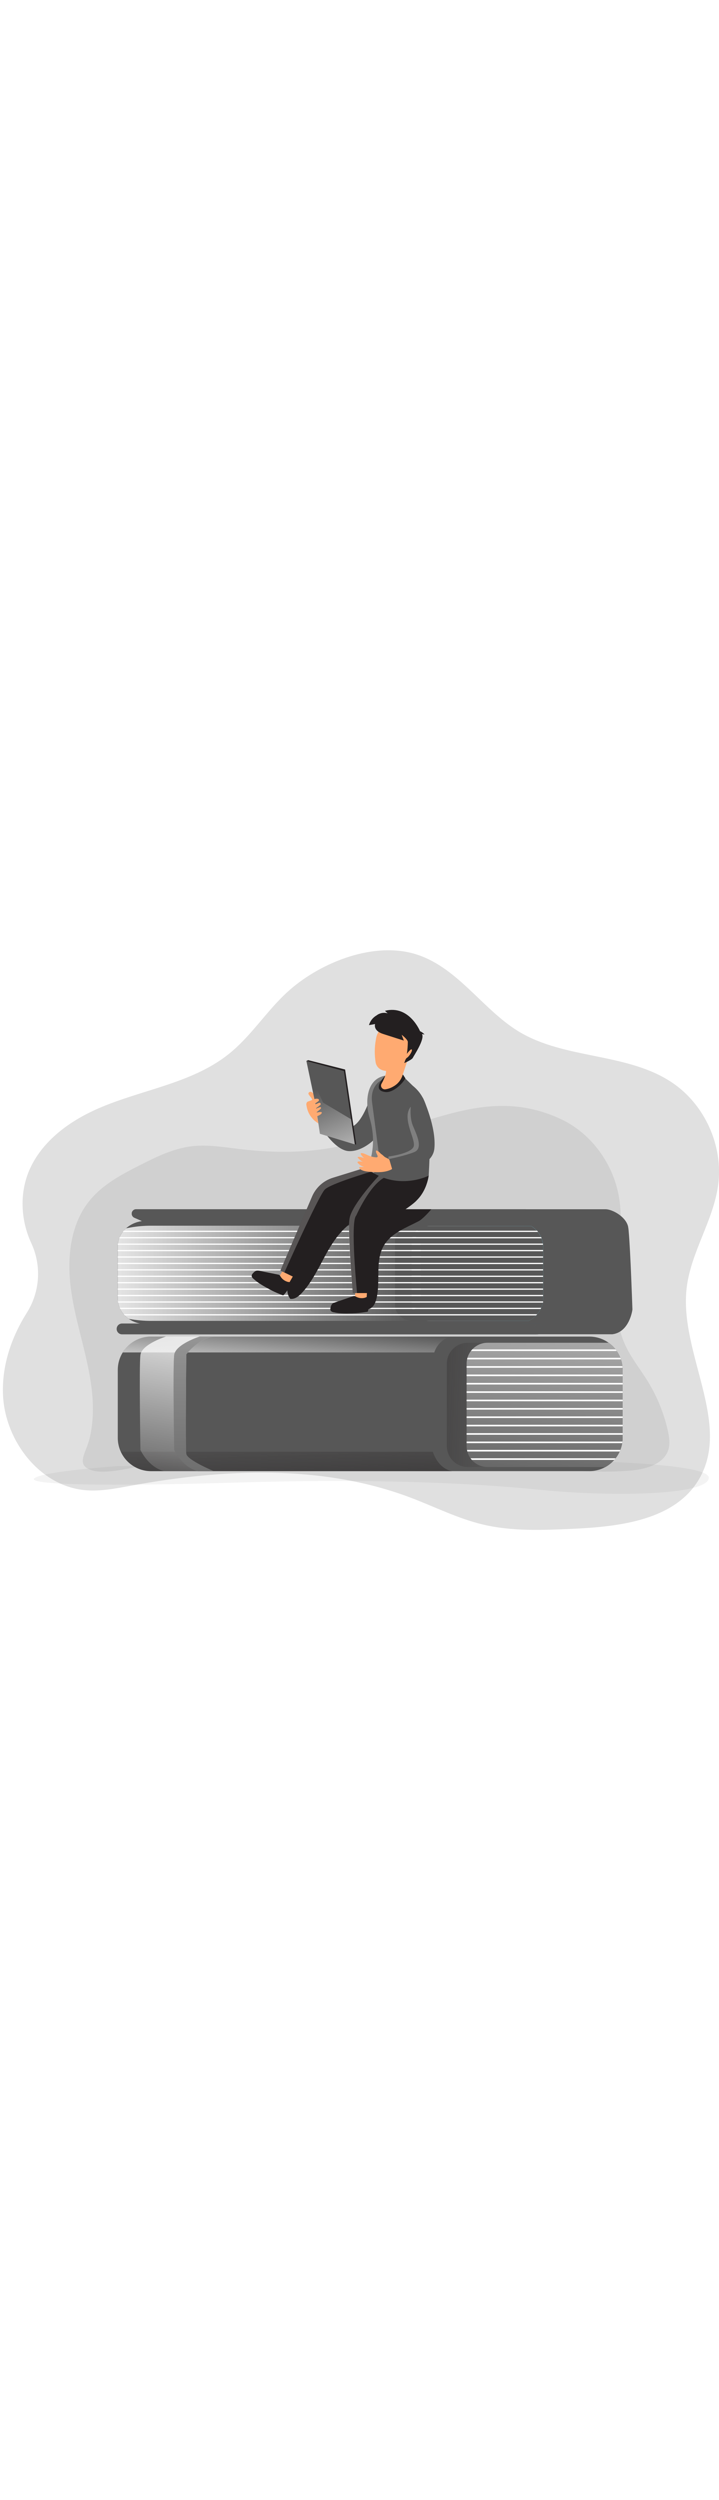 <svg id="_0014_book_lover" xmlns="http://www.w3.org/2000/svg" xmlns:xlink="http://www.w3.org/1999/xlink" viewBox="0 0 500 500" data-imageid="book-lover-25" imageName="Book Lover" class="illustrations_image" style="width: 144px;"><defs><style>.cls-1_book-lover-25{fill:#000405;opacity:.05;}.cls-1_book-lover-25,.cls-2_book-lover-25,.cls-3_book-lover-25,.cls-4_book-lover-25,.cls-5_book-lover-25,.cls-6_book-lover-25,.cls-7_book-lover-25,.cls-8_book-lover-25,.cls-9_book-lover-25,.cls-10_book-lover-25,.cls-11_book-lover-25,.cls-12_book-lover-25,.cls-13_book-lover-25,.cls-14_book-lover-25,.cls-15_book-lover-25,.cls-16_book-lover-25,.cls-17_book-lover-25,.cls-18_book-lover-25,.cls-19_book-lover-25,.cls-20_book-lover-25,.cls-21_book-lover-25{stroke-width:0px;}.cls-1_book-lover-25,.cls-2_book-lover-25,.cls-4_book-lover-25,.cls-9_book-lover-25,.cls-17_book-lover-25{isolation:isolate;}.cls-2_book-lover-25{opacity:.11;}.cls-2_book-lover-25,.cls-4_book-lover-25,.cls-21_book-lover-25{fill:#68e1fd;}.cls-3_book-lover-25{fill:url(#linear-gradient);}.cls-4_book-lover-25{opacity:.18;}.cls-5_book-lover-25{fill:url(#linear-gradient-11-book-lover-25);}.cls-6_book-lover-25{fill:url(#linear-gradient-12-book-lover-25);}.cls-7_book-lover-25{fill:url(#linear-gradient-13-book-lover-25);}.cls-8_book-lover-25{fill:url(#linear-gradient-10-book-lover-25);}.cls-9_book-lover-25{fill:url(#linear-gradient-2-book-lover-25);opacity:.61;}.cls-10_book-lover-25{fill:url(#linear-gradient-4-book-lover-25);}.cls-11_book-lover-25{fill:url(#linear-gradient-3-book-lover-25);}.cls-12_book-lover-25{fill:url(#linear-gradient-8-book-lover-25);}.cls-13_book-lover-25{fill:url(#linear-gradient-9-book-lover-25);}.cls-14_book-lover-25{fill:url(#linear-gradient-7-book-lover-25);}.cls-15_book-lover-25{fill:url(#linear-gradient-5-book-lover-25);}.cls-16_book-lover-25{fill:url(#linear-gradient-6-book-lover-25);}.cls-17_book-lover-25{opacity:.24;}.cls-17_book-lover-25,.cls-19_book-lover-25{fill:#fff;}.cls-18_book-lover-25{fill:#231f20;}.cls-20_book-lover-25{fill:#ffaa71;}</style><linearGradient id="linear-gradient-book-lover-25" x1="-168.72" y1="1341.28" x2="-167.53" y2="1449.21" gradientTransform="translate(407.58 1612.89) scale(1 -1)" gradientUnits="userSpaceOnUse"><stop offset="0" stop-color="#fff" stop-opacity="0"/><stop offset=".99" stop-color="#fff"/></linearGradient><linearGradient id="linear-gradient-2-book-lover-25" x1="-127.9" y1="1429.23" x2="-183.96" y2="1294.36" gradientTransform="translate(407.58 1612.89) scale(1 -1)" gradientUnits="userSpaceOnUse"><stop offset=".17" stop-color="#00272e"/><stop offset="1" stop-color="#68e1fd" stop-opacity="0"/></linearGradient><linearGradient id="linear-gradient-3-book-lover-25" x1="-28.73" y1="1342.78" x2="-122.81" y2="1350.54" gradientTransform="translate(407.58 1612.89) scale(1 -1)" gradientUnits="userSpaceOnUse"><stop offset="0" stop-color="#68e1fd"/><stop offset="1" stop-color="#fff"/></linearGradient><linearGradient id="linear-gradient-4-book-lover-25" x1="-118.08" y1="1346.67" x2="-368.14" y2="1346.67" xlink:href="#linear-gradient-book-lover-25"/><linearGradient id="linear-gradient-5-book-lover-25" x1="-36.58" y1="1310.05" x2="-34.82" y2="1310.05" gradientTransform="translate(407.58 1612.89) scale(1 -1)" gradientUnits="userSpaceOnUse"><stop offset="0" stop-color="#68e1fd"/><stop offset="1" stop-color="#68e1fd"/></linearGradient><linearGradient id="linear-gradient-6-book-lover-25" x1="-210.54" y1="-569.72" x2="-208.27" y2="-490.64" gradientTransform="translate(409 942.5)" gradientUnits="userSpaceOnUse"><stop offset="0" stop-color="#231f20" stop-opacity="0"/><stop offset="1" stop-color="#231f20"/></linearGradient><linearGradient id="linear-gradient-7-book-lover-25" x1="-206.61" y1="1311.52" x2="-210.19" y2="1266.8" xlink:href="#linear-gradient-book-lover-25"/><linearGradient id="linear-gradient-8-book-lover-25" x1="-62.89" y1="-585.94" x2="-197.73" y2="-591.06" xlink:href="#linear-gradient-6-book-lover-25"/><linearGradient id="linear-gradient-9-book-lover-25" x1="-37.22" y1="1354.66" x2="-14.08" y2="1598.54" gradientTransform="translate(409 1782.94) scale(1 -1)" xlink:href="#linear-gradient-book-lover-25"/><linearGradient id="linear-gradient-10-book-lover-25" x1="-294.24" y1="1189.69" x2="-271.09" y2="1330.94" xlink:href="#linear-gradient-book-lover-25"/><linearGradient id="linear-gradient-11-book-lover-25" x1="-275.23" y1="1319.55" x2="-271.05" y2="1740.19" gradientTransform="translate(409 1782.94) scale(1 -1)" xlink:href="#linear-gradient-book-lover-25"/><linearGradient id="linear-gradient-12-book-lover-25" x1="-183.81" y1="1450.94" x2="-178.34" y2="1450.94" gradientTransform="translate(407.58 1612.89) scale(1 -1)" xlink:href="#linear-gradient-6-book-lover-25"/><linearGradient id="linear-gradient-13-book-lover-25" x1="-186.7" y1="1475.3" x2="-154.21" y2="1396.73" gradientTransform="translate(409 1612.94) scale(1 -1)" xlink:href="#linear-gradient-book-lover-25"/></defs><path id="shadow_1_book-lover-25" class="cls-1_book-lover-25" d="M82.02,400.13s-50.57,3.39-57.85,8.24c-7.27,4.85,49.69,5.91,140.59,3.18,90.9-2.73,160.89,0,210.45,5,49.56,5,116.78,4.03,117.71-8.21.93-12.24-122.71-12.39-122.71-12.39l-288.19,4.18Z"/><g id="background_book-lover-25"><path class="cls-4_book-lover-25 targetColor" d="M199.4,71.27c-14.31,13.26-24.92,30.31-40.13,42.51-25.72,20.66-60.62,24.77-90.86,37.93-20,8.7-38.97,22.49-47.82,42.43-7.15,16.17-6.24,35.22,1.19,51.19,7.21,15.56,6.05,33.71-3.08,48.22-11.01,17.45-17.65,37.38-16.58,57.84,1.66,31.48,25.56,62.54,56.96,65.44,10.78,1,21.61-1.19,32.28-3.15,64.44-11.79,132.64-14.82,193.94,8.26,16.8,6.33,32.97,14.58,50.44,18.74,20.4,4.86,41.67,3.94,62.64,2.99,32.72-1.48,70.9-6.06,87.61-34.24,23.16-39.07-13.73-87.84-8.49-132.94,2.9-24.92,18.62-46.84,21.93-71.69,3.6-27.01-9.21-55.56-31.77-70.84-31.33-21.21-74.66-16.06-107.01-35.7-25.59-15.54-43.19-45.9-73.36-54.17-29.6-8.1-66.31,7.22-87.85,27.16Z" style="fill: rgb(87, 87, 87);"/><path class="cls-2_book-lover-25 targetColor" d="M63.23,342.58c-3.17-21.74-10.72-42.66-13.77-64.42-3.06-21.76-.93-45.68,13.01-62.64,9.09-11.07,22.16-17.97,34.94-24.44,11.36-5.76,23.06-11.5,35.7-13.06,11.14-1.35,22.38.57,33.52,1.91,20.96,2.51,42.31,2.84,63.11-.73,27.16-4.71,52.85-15.49,79.4-22.79,26.01-7.18,51.75-10.84,80.83,2.69,20.1,9.36,34.93,28.91,39.74,50.52,7.77,34.91-9.78,73.6,4.98,106.17,4.16,9.17,10.63,17.08,15.91,25.66,6.49,10.58,11.18,22.17,13.86,34.28.92,4.17,1.6,8.57.42,12.67-3.03,10.51-16.02,14-26.94,14.87-36.32,2.87-72.62-3.91-108.85-7.85-58.81-6.39-118.16-5.26-177.08-.86-14.42,1.08-28.83,2.33-43.23,3.77-11.62,1.14-33.68,8.08-44.63,4.78-12.21-3.7-4.2-11.71-1.61-23.2,2.77-12.2,2.49-25.04.69-37.32Z" style="fill: rgb(87, 87, 87);"/></g><g id="book_2_book-lover-25"><path class="cls-21_book-lover-25 targetColor" d="M439.8,291.39s-1.88,15.64-13.96,17.18h-53.08l-7.55-86.83h55.9c4.51,0,13.76,4.86,15.61,11.75.25,1.27.41,2.56.49,3.86h0c1.24,13.36,2.59,54.05,2.59,54.05Z" style="fill: rgb(87, 87, 87);"/><path class="cls-21_book-lover-25 targetColor" d="M98.45,229.82l-5-2.18c-1.56-.68-2.28-2.5-1.6-4.06.49-1.13,1.6-1.86,2.83-1.85h270.52c6.77-.06,13.2,2.96,17.47,8.22,1.76,2.13,2.92,4.69,3.37,7.41,1.22,8.13.47,43.54.13,56.83-.18,7.22-5.5,13.47-12.67,14.33l-.77.07H110.73l-12.27-78.78Z" style="fill: rgb(87, 87, 87);"/><path class="cls-21_book-lover-25 targetColor" d="M98.45,229.82l-5-2.18c-1.56-.68-2.28-2.5-1.6-4.06.49-1.13,1.6-1.86,2.83-1.85h270.52c6.77-.06,13.2,2.96,17.47,8.22,1.76,2.13,2.92,4.69,3.37,7.41,1.22,8.13.47,43.54.13,56.83-.18,7.22-5.5,13.47-12.67,14.33l-.77.07H110.73l-12.27-78.78Z" style="fill: rgb(87, 87, 87);"/><path class="cls-3_book-lover-25" d="M386.2,294.16c-.18,7.22-5.5,13.47-12.67,14.33l-.77.07H110.75l-12.29-78.74-5-2.18c-1.56-.68-2.28-2.5-1.6-4.06.49-1.13,1.6-1.86,2.83-1.85h270.52c6.77-.06,13.2,2.96,17.47,8.22,1.76,2.13,2.92,4.69,3.37,7.41,1.22,8.1.49,43.5.15,56.8Z"/><path class="cls-9_book-lover-25" d="M84.89,308.63h288.82c2.08,0,3.77-1.68,3.77-3.77h0c0-2.08-1.69-3.77-3.77-3.77H84.89c-2.08,0-3.77,1.69-3.77,3.77h0c0,2.08,1.69,3.77,3.77,3.77Z"/><path class="cls-21_book-lover-25 targetColor" d="M84.89,308.63h288.82c2.08,0,3.77-1.68,3.77-3.77h0c0-2.08-1.69-3.77-3.77-3.77H84.89c-2.08,0-3.77,1.69-3.77,3.77h0c0,2.08,1.69,3.77,3.77,3.77Z" style="fill: rgb(87, 87, 87);"/><path class="cls-21_book-lover-25 targetColor" d="M298.53,299.29h69.04c-2.93,1.46-6.16,2.22-9.43,2.21H101.43c-4.24.04-8.39-1.23-11.88-3.64-.99-.68-1.91-1.46-2.74-2.32-.27-.28-.53-.57-.78-.86-.94-1.1-1.74-2.31-2.38-3.6-.14-.28-.28-.57-.4-.86-.5-1.15-.86-2.36-1.08-3.6-.05-.28-.09-.57-.13-.86-.08-.67-.12-1.35-.12-2.02v-36.14c0-.38,0-.77.04-1.15.04-.38.05-.57.08-.86.15-1.23.44-2.44.87-3.6.11-.29.22-.57.34-.86.55-1.28,1.25-2.49,2.1-3.6l.67-.86c.5-.58,1.03-1.13,1.6-1.64,3.8-3.39,8.72-5.23,13.81-5.19h256.7c4.03,0,7.98,1.16,11.36,3.37h-70.97c-1.08,0-2.16.13-3.21.39-2.15.51-4.13,1.59-5.73,3.13-.28.27-.55.56-.8.86-.9,1.06-1.59,2.28-2.02,3.6-.1.28-.17.57-.24.86-.18.76-.27,1.54-.27,2.32v43.83c0,.68.07,1.36.21,2.02.06.29.13.57.22.86.38,1.31,1.02,2.54,1.87,3.6.23.3.48.58.75.86,1.16,1.2,2.55,2.14,4.09,2.78,1.62.68,3.37,1.01,5.13,1Z" style="fill: rgb(87, 87, 87);"/><path class="cls-11_book-lover-25" d="M377.65,247.85v36.57c0,.21,0,.41-.04.62-.04.2,0,.41-.05.61-.04.18-.06.37-.07.56,0,.18-.05.29-.07.43,0,.07-.02.15-.04.22-.03.2-.07.4-.12.59s-.06.26-.1.38-.06.25-.1.38-.07.27-.11.4l-.14.41c-.02.12-.05.23-.11.33-.04.11-.11.29-.17.43l-.18.44c-.03.08-.07.16-.11.24-.04.11-.09.22-.15.33-.04.09-.09.19-.14.28s-.14.29-.22.42-.23.44-.36.67l-.21.34c-.19.31-.38.61-.59.9-.11.15-.22.3-.32.44-.22.29-.44.57-.67.84s-.51.58-.79.86c-.55.56-1.14,1.09-1.76,1.58-.01.02-.03.03-.05.04-.2.16-.4.31-.61.46l-.67.46-.67.43c-.22.13-.43.26-.67.38l-.77.41h-69.03c-1.76,0-3.5-.34-5.13-1.02-1.54-.63-2.93-1.57-4.09-2.76-.26-.27-.51-.56-.75-.86-.85-1.06-1.49-2.28-1.87-3.58-.09-.28-.16-.56-.22-.85-.14-.66-.21-1.34-.21-2.02v-43.66c0-.78.09-1.55.27-2.31.06-.29.14-.58.24-.86.43-1.31,1.12-2.53,2.02-3.58.25-.3.52-.59.8-.86,1.6-1.52,3.58-2.6,5.73-3.11,1.05-.26,2.13-.38,3.21-.38h70.97c.31.2.62.41.92.63l.34.26c.47.35.92.72,1.35,1.12l.37.35.27.27.36.38.36.4.07.09.05.07c.22.26.43.53.63.79.11.13.21.28.31.41,0,.02.02.04.04.05.18.26.36.52.53.79l.29.47c.18.3.34.61.5.91.07.16.15.31.23.46s.15.32.21.48.13.28.18.43.11.28.16.42l.15.42c.2.58.37,1.18.49,1.78.02.08.04.16.05.24.01.14.04.29.08.42,0,.14.07.48.11.71s.07.57.08.86v.46c0,.18.02.46.02.69Z"/><path class="cls-21_book-lover-25 targetColor" d="M293.4,298.26c-1.52.37-3.09.71-4.71,1.02H105.66c-5.4.04-10.8-.44-16.11-1.43-.99-.68-1.91-1.46-2.74-2.32-.27-.28-.53-.57-.78-.86-.94-1.1-1.74-2.31-2.38-3.6-.14-.28-.28-.57-.4-.86-.5-1.15-.86-2.36-1.08-3.6-.05-.28-.09-.57-.13-.86-.08-.67-.12-1.35-.12-2.02v-36.14c0-.38,0-.77.04-1.15.04-.38.05-.57.08-.86.15-1.23.44-2.44.87-3.6.11-.29.22-.57.34-.86.55-1.28,1.25-2.49,2.1-3.6l.67-.86c.5-.58,1.03-1.13,1.6-1.64,5.93-1.28,11.98-1.9,18.05-1.85h188.14l1.51.39c-2.15.51-4.13,1.59-5.73,3.13-.28.27-.55.56-.8.86-.9,1.06-1.59,2.28-2.02,3.6-.1.28-.17.57-.24.86-.18.76-.27,1.54-.27,2.32v43.83c0,.68.07,1.36.21,2.02.06.29.13.57.22.86.38,1.31,1.02,2.54,1.87,3.6.23.3.48.58.75.86,1.16,1.2,2.55,2.15,4.09,2.78Z" style="fill: rgb(87, 87, 87);"/><path class="cls-10_book-lover-25" d="M293.4,298.26c-1.52.37-3.09.71-4.71,1.02H105.66c-5.4.04-10.8-.44-16.11-1.43-.99-.68-1.91-1.46-2.74-2.32-.27-.28-.53-.57-.78-.86-.94-1.1-1.74-2.31-2.38-3.6-.14-.28-.28-.57-.4-.86-.5-1.15-.86-2.36-1.08-3.6-.05-.28-.09-.57-.13-.86-.08-.67-.12-1.35-.12-2.02v-36.14c0-.38,0-.77.04-1.15.04-.38.05-.57.08-.86.15-1.23.44-2.44.87-3.6.11-.29.22-.57.34-.86.55-1.28,1.25-2.49,2.1-3.6l.67-.86c.5-.58,1.03-1.13,1.6-1.64,5.93-1.28,11.98-1.9,18.05-1.85h188.14l1.51.39c-2.15.51-4.13,1.59-5.73,3.13-.28.27-.55.56-.8.86-.9,1.06-1.59,2.28-2.02,3.6-.1.28-.17.57-.24.86-.18.76-.27,1.54-.27,2.32v43.83c0,.68.07,1.36.21,2.02.06.29.13.57.22.86.38,1.31,1.02,2.54,1.87,3.6.23.3.48.58.75.86,1.16,1.2,2.55,2.15,4.09,2.78Z"/><path class="cls-15_book-lover-25" d="M372.76,301.97c-.54.63-1.13,1.21-1.76,1.75.62-.54,1.21-1.13,1.76-1.75Z"/><path class="cls-21_book-lover-25 targetColor" d="M377.65,247.85v36.97c0,.26-.02.52-.07.78-.12,1.11-.36,2.2-.71,3.26-.08.26-.17.52-.27.77-1.7,4.23-4.91,7.67-9.01,9.66h-80.66c-6.22,0-11.36-4.2-12.12-9.65-.05-.26-.07-.52-.08-.78-.02-.22-.04-.45-.03-.67v-43.62c0-6.14,5.48-11.1,12.26-11.1h82.54c4.96,3.21,8.16,8.48,8.16,14.38Z" style="fill: rgb(87, 87, 87);"/><path class="cls-19_book-lover-25" d="M374.21,237.51h-85.42c.25-.3.52-.59.8-.86h83.91c.26.27.49.56.71.86Z"/><path class="cls-19_book-lover-25" d="M376.66,241.95h-90.12c.06-.29.14-.58.24-.86h89.58c.09.31.2.6.3.86Z"/><path class="cls-19_book-lover-25" d="M377.62,246.43h-91.35v-.86h91.28c0,.28.05.57.07.86Z"/><rect class="cls-19_book-lover-25" x="286.27" y="250.03" width="91.39" height=".86"/><rect class="cls-19_book-lover-25" x="286.27" y="254.49" width="91.39" height=".86"/><rect class="cls-19_book-lover-25" x="286.27" y="258.95" width="91.39" height=".86"/><rect class="cls-19_book-lover-25" x="286.27" y="263.41" width="91.39" height=".86"/><rect class="cls-19_book-lover-25" x="286.27" y="267.87" width="91.39" height=".86"/><rect class="cls-19_book-lover-25" x="286.27" y="272.33" width="91.39" height=".86"/><rect class="cls-19_book-lover-25" x="286.27" y="276.79" width="91.39" height=".86"/><rect class="cls-19_book-lover-25" x="286.27" y="281.25" width="91.39" height=".86"/><path class="cls-19_book-lover-25" d="M377.67,285.73v.86h-91.4v-.86h91.4Z"/><path class="cls-19_book-lover-25" d="M376.33,290.17c0,.29-.37.57-.4.86h-89.24c-.09-.28-.16-.57-.22-.86h89.85Z"/><path class="cls-19_book-lover-25" d="M292.07,237.51H85.34l.67-.86h204.42c.57.28,1.11.58,1.64.86Z"/><path class="cls-19_book-lover-25" d="M290.21,241.95H82.89c.11-.29.22-.57.34-.86h206.16c.29.27.56.56.82.86Z"/><path class="cls-19_book-lover-25" d="M292.5,246.43H81.95c0-.29.03-.57.08-.86h210.26c.09.28.16.57.22.86Z"/><rect class="cls-19_book-lover-25" x="81.9" y="250.03" width="210.7" height=".86"/><rect class="cls-19_book-lover-25" x="81.9" y="254.49" width="210.7" height=".86"/><rect class="cls-19_book-lover-25" x="81.9" y="258.95" width="210.7" height=".86"/><rect class="cls-19_book-lover-25" x="81.9" y="263.41" width="210.7" height=".86"/><rect class="cls-19_book-lover-25" x="81.9" y="267.88" width="210.7" height=".85"/><rect class="cls-19_book-lover-25" x="81.9" y="272.33" width="210.7" height=".85"/><rect class="cls-19_book-lover-25" x="81.9" y="276.79" width="210.7" height=".86"/><rect class="cls-19_book-lover-25" x="81.9" y="281.25" width="210.7" height=".86"/><path class="cls-19_book-lover-25" d="M292.29,285.73c-.09.29-.19.58-.32.86H82.14c-.05-.28-.09-.57-.13-.86h210.28Z"/><path class="cls-19_book-lover-25" d="M289.43,290.17c-.3.3-.62.59-.95.86H83.63c-.14-.28-.28-.57-.4-.86h206.19Z"/><path class="cls-19_book-lover-25" d="M373.55,294.63c-.23.3-.48.54-.74.86H86.79c-.27-.28-.53-.57-.78-.86h287.53Z"/></g><g id="book_1_book-lover-25"><path class="cls-21_book-lover-25 targetColor" d="M432.97,333.34v47.11c0,12.8-10.37,23.18-23.17,23.18H105.08c-12.78.02-23.16-10.33-23.18-23.11h0v-47.19c0-4.28,1.18-8.48,3.44-12.12.49-.81,1.04-1.58,1.63-2.32,4.39-5.52,11.06-8.73,18.11-8.72h304.72c12.8,0,23.17,10.38,23.18,23.18h0Z" style="fill: rgb(87, 87, 87);"/><path class="cls-16_book-lover-25" d="M314.31,403.64H105.08c-9.07,0-17.31-5.27-21.09-13.51h217.01s3.13,11.45,13.31,13.51Z"/><path class="cls-14_book-lover-25" d="M314.31,310.15c-9.62,1.59-12.31,11.04-12.31,11.04H85.34l1.63-2.32c4.39-5.52,11.06-8.73,18.11-8.72h209.23Z"/><path class="cls-12_book-lover-25" d="M432.97,333.34v47.11c0,8.45-4.59,16.23-11.98,20.3h-95.7c-8.04,0-14.55-6.51-14.56-14.54h0v-57.17c0-8.04,6.51-14.55,14.54-14.56h98.02c6.08,4.35,9.69,11.37,9.68,18.85Z"/><path class="cls-21_book-lover-25 targetColor" d="M432.97,333.34v47.11c0,.87-.05,1.74-.14,2.6-.04.38-.09.75-.15,1.12-.25,1.61-.68,3.2-1.28,4.71-.14.38-.3.75-.47,1.12-.75,1.68-1.7,3.26-2.83,4.71-.3.38-.61.75-.94,1.12-1.76,1.99-3.84,3.67-6.17,4.95h-81.95c-4.19,0-8.17-1.8-10.93-4.95-.32-.36-.61-.73-.89-1.12-1.03-1.42-1.78-3.02-2.23-4.71-.1-.36-.18-.74-.25-1.12-.17-.88-.25-1.77-.25-2.66v-57.18c0-1.02.11-2.04.32-3.03.07-.38.16-.75.28-1.12.5-1.71,1.31-3.31,2.4-4.71.3-.39.61-.76.95-1.12,2.74-2.94,6.58-4.6,10.6-4.59h84.25c1.8,1.29,3.41,2.84,4.78,4.59.28.36.56.73.82,1.12,1.02,1.47,1.85,3.05,2.49,4.71.15.37.29.75.4,1.12.52,1.53.87,3.11,1.04,4.71.05.37.08.75.1,1.12s.05,1.02.05,1.49Z" style="fill: rgb(87, 87, 87);"/><path class="cls-13_book-lover-25" d="M432.97,333.34v47.11c0,.87-.05,1.74-.14,2.6-.04.38-.09.75-.15,1.12-.25,1.61-.68,3.2-1.28,4.71-.14.38-.3.75-.47,1.12-.75,1.68-1.7,3.26-2.83,4.71-.3.38-.61.75-.94,1.12-1.76,1.99-3.84,3.67-6.17,4.95h-81.95c-4.19,0-8.17-1.8-10.93-4.95-.32-.36-.61-.73-.89-1.12-1.03-1.42-1.78-3.02-2.23-4.71-.1-.36-.18-.74-.25-1.12-.17-.88-.25-1.77-.25-2.66v-57.18c0-1.02.11-2.04.32-3.03.07-.38.16-.75.28-1.12.5-1.71,1.31-3.31,2.4-4.71.3-.39.61-.76.95-1.12,2.74-2.94,6.58-4.6,10.6-4.59h84.25c1.8,1.29,3.41,2.84,4.78,4.59.28.36.56.73.82,1.12,1.02,1.47,1.85,3.05,2.49,4.71.15.37.29.75.4,1.12.52,1.53.87,3.11,1.04,4.71.05.37.08.75.1,1.12s.05,1.02.05,1.49Z"/><path class="cls-19_book-lover-25" d="M428.89,320.2h-101.4c.3-.39.61-.76.95-1.12h99.63c.28.36.57.73.83,1.12Z"/><path class="cls-19_book-lover-25" d="M431.79,326.01h-106.97c.07-.38.16-.75.28-1.12h106.29c.15.37.29.75.4,1.12Z"/><path class="cls-19_book-lover-25" d="M432.93,331.83h-108.44v-1.12h108.34c.05.37.08.75.1,1.12Z"/><rect class="cls-19_book-lover-25" x="324.49" y="336.53" width="108.49" height="1.12"/><rect class="cls-19_book-lover-25" x="324.49" y="342.34" width="108.49" height="1.12"/><rect class="cls-19_book-lover-25" x="324.49" y="348.16" width="108.49" height="1.12"/><rect class="cls-19_book-lover-25" x="324.49" y="353.98" width="108.49" height="1.11"/><rect class="cls-19_book-lover-25" x="324.49" y="359.79" width="108.49" height="1.11"/><rect class="cls-19_book-lover-25" x="324.49" y="365.61" width="108.49" height="1.11"/><rect class="cls-19_book-lover-25" x="324.49" y="371.42" width="108.49" height="1.11"/><rect class="cls-19_book-lover-25" x="324.49" y="377.24" width="108.49" height="1.12"/><path class="cls-19_book-lover-25" d="M432.83,383.06c-.04.38-.09.75-.15,1.12h-108.19v-1.12h108.34Z"/><path class="cls-19_book-lover-25" d="M431.43,388.87c-.14.38-.3.75-.47,1.12h-105.95c-.1-.36-.18-.74-.25-1.12h106.67Z"/><path class="cls-19_book-lover-25" d="M428.1,394.69c-.3.38-.61.75-.94,1.12h-99.05c-.32-.36-.61-.73-.89-1.12h100.88Z"/><path class="cls-8_book-lover-25" d="M148.67,403.64h-34.56c-11.08-2.79-16.45-14.77-16.45-14.77,0,0-1-58.6,0-66.01s17.79-12.73,17.79-12.73h33.22c-11.08,1.59-19.13,12.39-19.13,12.39,0,0-.67,64.76,0,69.12s19.13,12,19.13,12Z"/><path class="cls-21_book-lover-25 targetColor" d="M148.67,403.64h-11.08c-11.07-2.79-16.43-14.77-16.43-14.77,0,0-1.01-58.6,0-66.01,1.01-7.41,17.78-12.73,17.78-12.73h9.73c-11.08,1.59-19.13,12.39-19.13,12.39,0,0-.67,64.76,0,69.12s19.13,12,19.13,12Z" style="fill: rgb(87, 87, 87);"/><path class="cls-5_book-lover-25" d="M148.67,403.64h-11.08c-11.07-2.79-16.43-14.77-16.43-14.77,0,0-1.01-58.6,0-66.01,1.01-7.41,17.78-12.73,17.78-12.73h9.73c-11.08,1.59-19.13,12.39-19.13,12.39,0,0-.67,64.76,0,69.12s19.13,12,19.13,12Z"/></g><g id="shadow_2_book-lover-25"><path class="cls-18_book-lover-25" d="M299.95,221.74c-3.04,3.65-6.96,7.32-8.52,8.14-8.85,4.66-19.1,8.23-24.3,16.78-6.57,10.78-2.32,24.87-5.34,37.15-.55,2.24-1.41,4.52-3.14,6.06-1.73,1.54-4.51,2.07-6.35.67-1.62-1.22-2.02-3.43-2.32-5.43-2.65-18.88-2.75-38.04-.3-56.95-10.1,4.51-16.94,14.04-22.33,23.67-5.4,9.63-9.92,19.96-17.44,28.05-2.14,2.29-4.94,4.53-8.04,4.09-3.72-4.71-1.77-11.61.34-17.25,4.24-11.37,8.49-22.75,13.97-33.53,1.76-3.5,3.72-7.02,6.69-9.59.81-.7,1.69-1.33,2.61-1.87h74.47Z"/></g><g id="character_book-lover-25"><path class="cls-21_book-lover-25 targetColor" d="M260.63,134.3s-5.57,22.64-13.9,28.96c-8.59,6.52-17.51-6.01-17.51-6.01l-4.96,8.97s9.18,14.82,18.44,15.16c9.25.34,17.38-7.94,17.38-7.94l.56-39.15Z" style="fill: rgb(87, 87, 87);"/><polygon class="cls-18_book-lover-25" points="213.06 118.75 214.32 118.19 239.99 124.71 247.71 176.71 246.74 176.71 213.06 118.75"/><polygon class="cls-20_book-lover-25" points="196.81 264.04 193.59 269.63 201.06 272.88 204.15 267.56 196.81 264.04"/><polygon class="cls-20_book-lover-25" points="247.07 279.05 246.72 285.28 254.87 284.81 255.22 279.05 247.07 279.05"/><path class="cls-18_book-lover-25" d="M195.05,268.39c-.16-.34-.39-.65-.67-.9-.33-.22-.71-.36-1.1-.4l-12.94-2.6c-.47-.12-.95-.17-1.43-.15-1.24.08-2.26.99-3.07,1.93-.47.44-.77,1.03-.85,1.67.1.81.53,1.54,1.19,2.02.91.84,1.86,1.63,2.86,2.37,1.92,1.34,3.91,2.57,5.97,3.68,1.39.78,2.78,1.56,4.2,2.28,2.34,1.17,4.76,2.16,7.2,3.11.33.21.78.11.98-.23h0c1.76-1.84,3.15-4,4.1-6.37.24-.59.67-1.87,0-2.36-.24-.17-.9-.14-1.2-.21-2.19-.53-4.08-1.91-5.24-3.83h0Z"/><path class="cls-18_book-lover-25" d="M247.55,282.45c-.31-.21-.66-.36-1.03-.44-.4-.02-.79.05-1.16.2l-12.49,4.26c-.47.13-.93.33-1.35.58-1.03.67-1.45,2.02-1.69,3.21-.18.62-.14,1.28.11,1.87.49.64,1.22,1.06,2.02,1.14,1.21.28,2.43.48,3.66.61,2.33.2,4.67.26,7.01.18,1.6,0,3.19-.04,4.78-.14,2.61-.16,5.21-.53,7.79-.93.39.02.72-.28.74-.67.6-2.48.71-5.05.34-7.57-.09-.63-.38-1.95-1.2-2.02-.29-.03-.85.33-1.14.42-.44.13-.89.23-1.35.28-1.75.21-3.52-.13-5.06-.98Z"/><path class="cls-18_book-lover-25" d="M298.11,198.43s-2.11,19.8-20.36,23.3c-12.35,2.36-27.46,1.52-35.92.73-4.08-.38-8.02,1.57-10.21,5.03l-26.27,41.84-7.61-3.68h-.06l-2.69-1.29,21.87-51.06c2.6-6.42,7.95-11.34,14.56-13.39l25.13-7.78,5.87-1.82s23.53-2.37,35.69,8.11Z"/><path class="cls-17_book-lover-25" d="M256.59,192.1l1.65,3.5s-28.96,8.49-32.52,12.62c-4.75,5.52-27.96,57.42-27.96,57.42h-.06l-2.69-1.29,21.84-51.03c2.6-6.42,7.95-11.34,14.56-13.39l25.18-7.82Z"/><path class="cls-18_book-lover-25" d="M266.86,195s-23.26,22.7-24.02,34.82c-.75,12.12,2.5,50.14,2.5,50.14h11.29s-.56-46.15,4.04-46.48c4.6-.32,25.45-13.77,28.8-17.61,3.35-3.84,8.69-17.46,8.69-17.46l-31.3-3.42Z"/><path class="cls-21_book-lover-25 targetColor" d="M298.11,198.43s-18.62,9.52-38.02-1.62c-1.69-.97-3.31-2.05-4.86-3.24,0,0,8.16-14.58,1.66-35.77-2.78-9.06-2.84-26.36,10.93-28.82h.07c13.7-2.43,12.93.95,12.93.95l6.2,6.02c11.92,9.67,13.22,24.48,11.09,62.47Z" style="fill: rgb(87, 87, 87);"/><path class="cls-17_book-lover-25" d="M267.9,128.98c-.57,1.25-1.46,2.32-2.58,3.12,0,0-8.19,3.63-6.55,15.64,1.64,12.01,4.63,35.11,4.63,35.11l-3.31,13.98c-1.69-.97-3.31-2.05-4.86-3.24,0,0,8.16-14.58,1.66-35.77-2.78-9.06-2.84-26.36,10.93-28.82h.07Z"/><path class="cls-18_book-lover-25" d="M280.22,128.21c-3.04,3.63-8.44,4.11-12.07,1.07h0s-.3-.26-.3-.26c0,0-10.1,10.1.11,11.32,5.39.67,12.02-5.85,13.94-9.53l-1.68-2.61Z"/><path class="cls-20_book-lover-25" d="M283.25,118.75c-.04.13-1.94,5.95-3.37,10.1-1.06,3.24-3.31,5.96-6.29,7.6-1.75,1.06-3.7,1.74-5.73,2.02-1.45.13-2.74-.94-2.87-2.39,0,0,0,0,0,0h0c-.05-.55.07-1.11.36-1.58.47-.83.98-1.78,1.45-2.8.98-2.11,1.81-4.47,1.67-6.32v-.2c-.12-.97.51-1.83,1.58-2.57,1.5-1.04,3.87-1.87,6.18-2.49,2.31-.59,4.66-1.04,7.02-1.37Z"/><path class="cls-20_book-lover-25" d="M268.28,131.62c-.46.09-.94.13-1.41.1.98-2.11,1.81-4.47,1.67-6.32l1.56-2.78,1.17-2.06,5.01-.42,5.07-.42c-3.34,7.9-8.95,11.17-13.07,11.91Z"/><path class="cls-20_book-lover-25" d="M277.69,92.17c-7.34-1.54-14.54,3.17-16.08,10.51-.07.34-.13.67-.18,1.04-1.04,5.44-1.08,11.03-.13,16.49,2.31,8.45,14.72,5.39,17.24,2.82,2.52-2.57,12.64-14.39,10.99-18.99-1.06-3.13-4.76-10.27-11.85-11.87Z"/><path class="cls-18_book-lover-25" d="M267.68,83.92l1.91,1.76c-2.67-.79-5.55-.24-7.75,1.46-2.57,1.47-4.45,3.89-5.26,6.74l4.25-.76s-1.55,4.57,5.5,6.86c7.05,2.28,14.5,4.63,14.5,4.63l-1.51-4.04s3.95,2.98,4.28,4.84c-.01,2.82-.24,5.63-.67,8.42,0,0,3.02-4.11,3.48-2.91.46,1.2-2.17,4.95-3.37,5.62-1.2.67-1.76,3.44-1.91,3.64s5.39-2.32,5.93-3.56,8.59-13.03,6.38-16.56l1.81.34c-.86-.99-1.93-1.78-3.14-2.3,0,0-7.52-18.47-24.44-14.16Z"/><path class="cls-20_book-lover-25" d="M265.02,183.38c-1.02-1.02-2.02-2.23-3.44-2.47-.5,1.19.52,2.4.95,3.61.13.27.13.59,0,.86-.2.32-.67.34-1.04.32-1.8-.13-3.56-.55-5.22-1.25-1.54-.67-3.01-1.54-4.67-1.71-.18-.04-.36-.01-.53.07-.4.26-.17.88.12,1.25.62.81,1.32,1.56,2.09,2.23-1.17-.52-2.43-.84-3.7-.95-.36,0-.84.07-.84.43.02.15.09.28.2.38.95,1.08,2.09,1.98,3.37,2.64-.93-.2-1.88-.28-2.83-.24-.41,0-.96.22-.9.62.03.13.09.26.19.35,1.14,1.38,2.68,2.36,4.41,2.82l-2.69.06c-.17,0-.34.03-.49.1-.48.31-.06,1.07.41,1.4,2.07,1.45,4.71,1.7,7.25,1.89,4.86.35,9.97.54,14.35-1.6.32-.16.67-.38.73-.73.01-.18-.01-.37-.08-.54-.53-1.77-.8-4.98-2.41-6.06-.78-.52-1.74-.82-2.55-1.35s-1.76-1.68-2.68-2.14Z"/><path class="cls-21_book-lover-25 targetColor" d="M302.06,179.62c-1.52,14.96-28.63,16.79-28.63,16.79l-2.8-9.61-.49-1.69s14.52-1.83,17.3-6.38c2.78-4.55-8.65-19.79-1.74-28.29,6.9-8.5,8.47-5.89,8.47-5.89,0,0,9.4,20.11,7.89,35.07Z" style="fill: rgb(87, 87, 87);"/><path class="cls-6_book-lover-25" d="M229.24,157.26c0,.47-.05.94-.11,1.4-.23,2.09-.88,5.93-2.62,7.32-2.44,1.96-2.78-.9-2.73-2.02.05-.62.15-1.23.3-1.83.57-2.44,3.56-4.11,4.71-4.66l.44-.21Z"/><path class="cls-20_book-lover-25" d="M229.12,158.66c-.23,2.09-.88,5.93-2.62,7.32-.75-.55-1.72-1.27-2.73-2.02-1.35-1.01-2.78-2.07-3.8-2.82-.91-.61-1.73-1.33-2.45-2.14-.63-.83-1.16-1.73-1.56-2.69l-2.09-4.54c-.67-1.49-1.35-3.46-.15-4.61.3-.3,3.06-.84,3.25-1.23.51-1.12-2.69-3.48-2.49-4.71.21-.69.88-1.14,1.6-1.06.67.03,2.59,1.79,3.19,2.15,1.19.67.19,1.63,1.35,2.33,1.5.77,2.87,1.79,4.04,3,1.31,1.53,1.97,3.49,2.59,5.39.46,1.39,1.07,2.9,1.54,4.41.13.43.24.83.34,1.23Z"/><polygon class="cls-21_book-lover-25 targetColor" points="219.22 147.93 214.72 126.62 213.06 118.75 239.17 125.74 246.74 176.71 222.48 169.32 219.22 147.93" style="fill: rgb(87, 87, 87);"/><polygon class="cls-7_book-lover-25" points="224.65 147.67 214.32 124.71 222.48 169.32 246.74 176.71 244.14 159.23 224.65 147.67"/><path class="cls-20_book-lover-25" d="M220.7,157.11c.82-.41,2.51-1.16,2.93-1.97.1-.2.25-.45.12-.63-.59-.81-3,.22-3.68,0,.47-.77,4.67-3.13,2.69-3.66-.42-.11-3.06,1.22-3.48,1.1.33-.27,3.04-2.2,3.5-2.69.33-.36.3-.92-.06-1.25-.25-.23-.61-.29-.93-.16-1.43.66-2.9,1.23-4.41,1.72.29-.48,4.2-2.69,4.36-3.26.09-.21.1-.45.04-.67-.11-.24-.32-.43-.57-.51-1.09-.42-2.32,0-3.41.44l-2.59,1.02c-.83.32-1.74.74-2.02,1.58-.12.42-.14.87-.06,1.3.32,2.73,1.29,5.34,2.84,7.6.77,1.12,3.19,3.82,4.59,4.08,1.24.24-1.02-3.41.14-4.05Z"/><path class="cls-17_book-lover-25" d="M247.71,226.16s8.9-20.4,19.2-26.21l-3.51-1.42s-18.07,19.22-20.21,29.1c-2.14,9.89,2.15,52.31,2.15,52.31h2.96s-4.9-49.63-.59-53.79Z"/><path class="cls-17_book-lover-25" d="M288.19,182c-5.73,2.36-15.49,4.41-17.59,4.84l-.4.08-.09-1.77s14.52-1.83,17.3-6.38c2.78-4.55-8.65-19.79-1.74-28.29,0,0-.88,7.52,1.39,13.07,2.27,5.56,7.58,15.75,1.14,18.44Z"/></g></svg>
